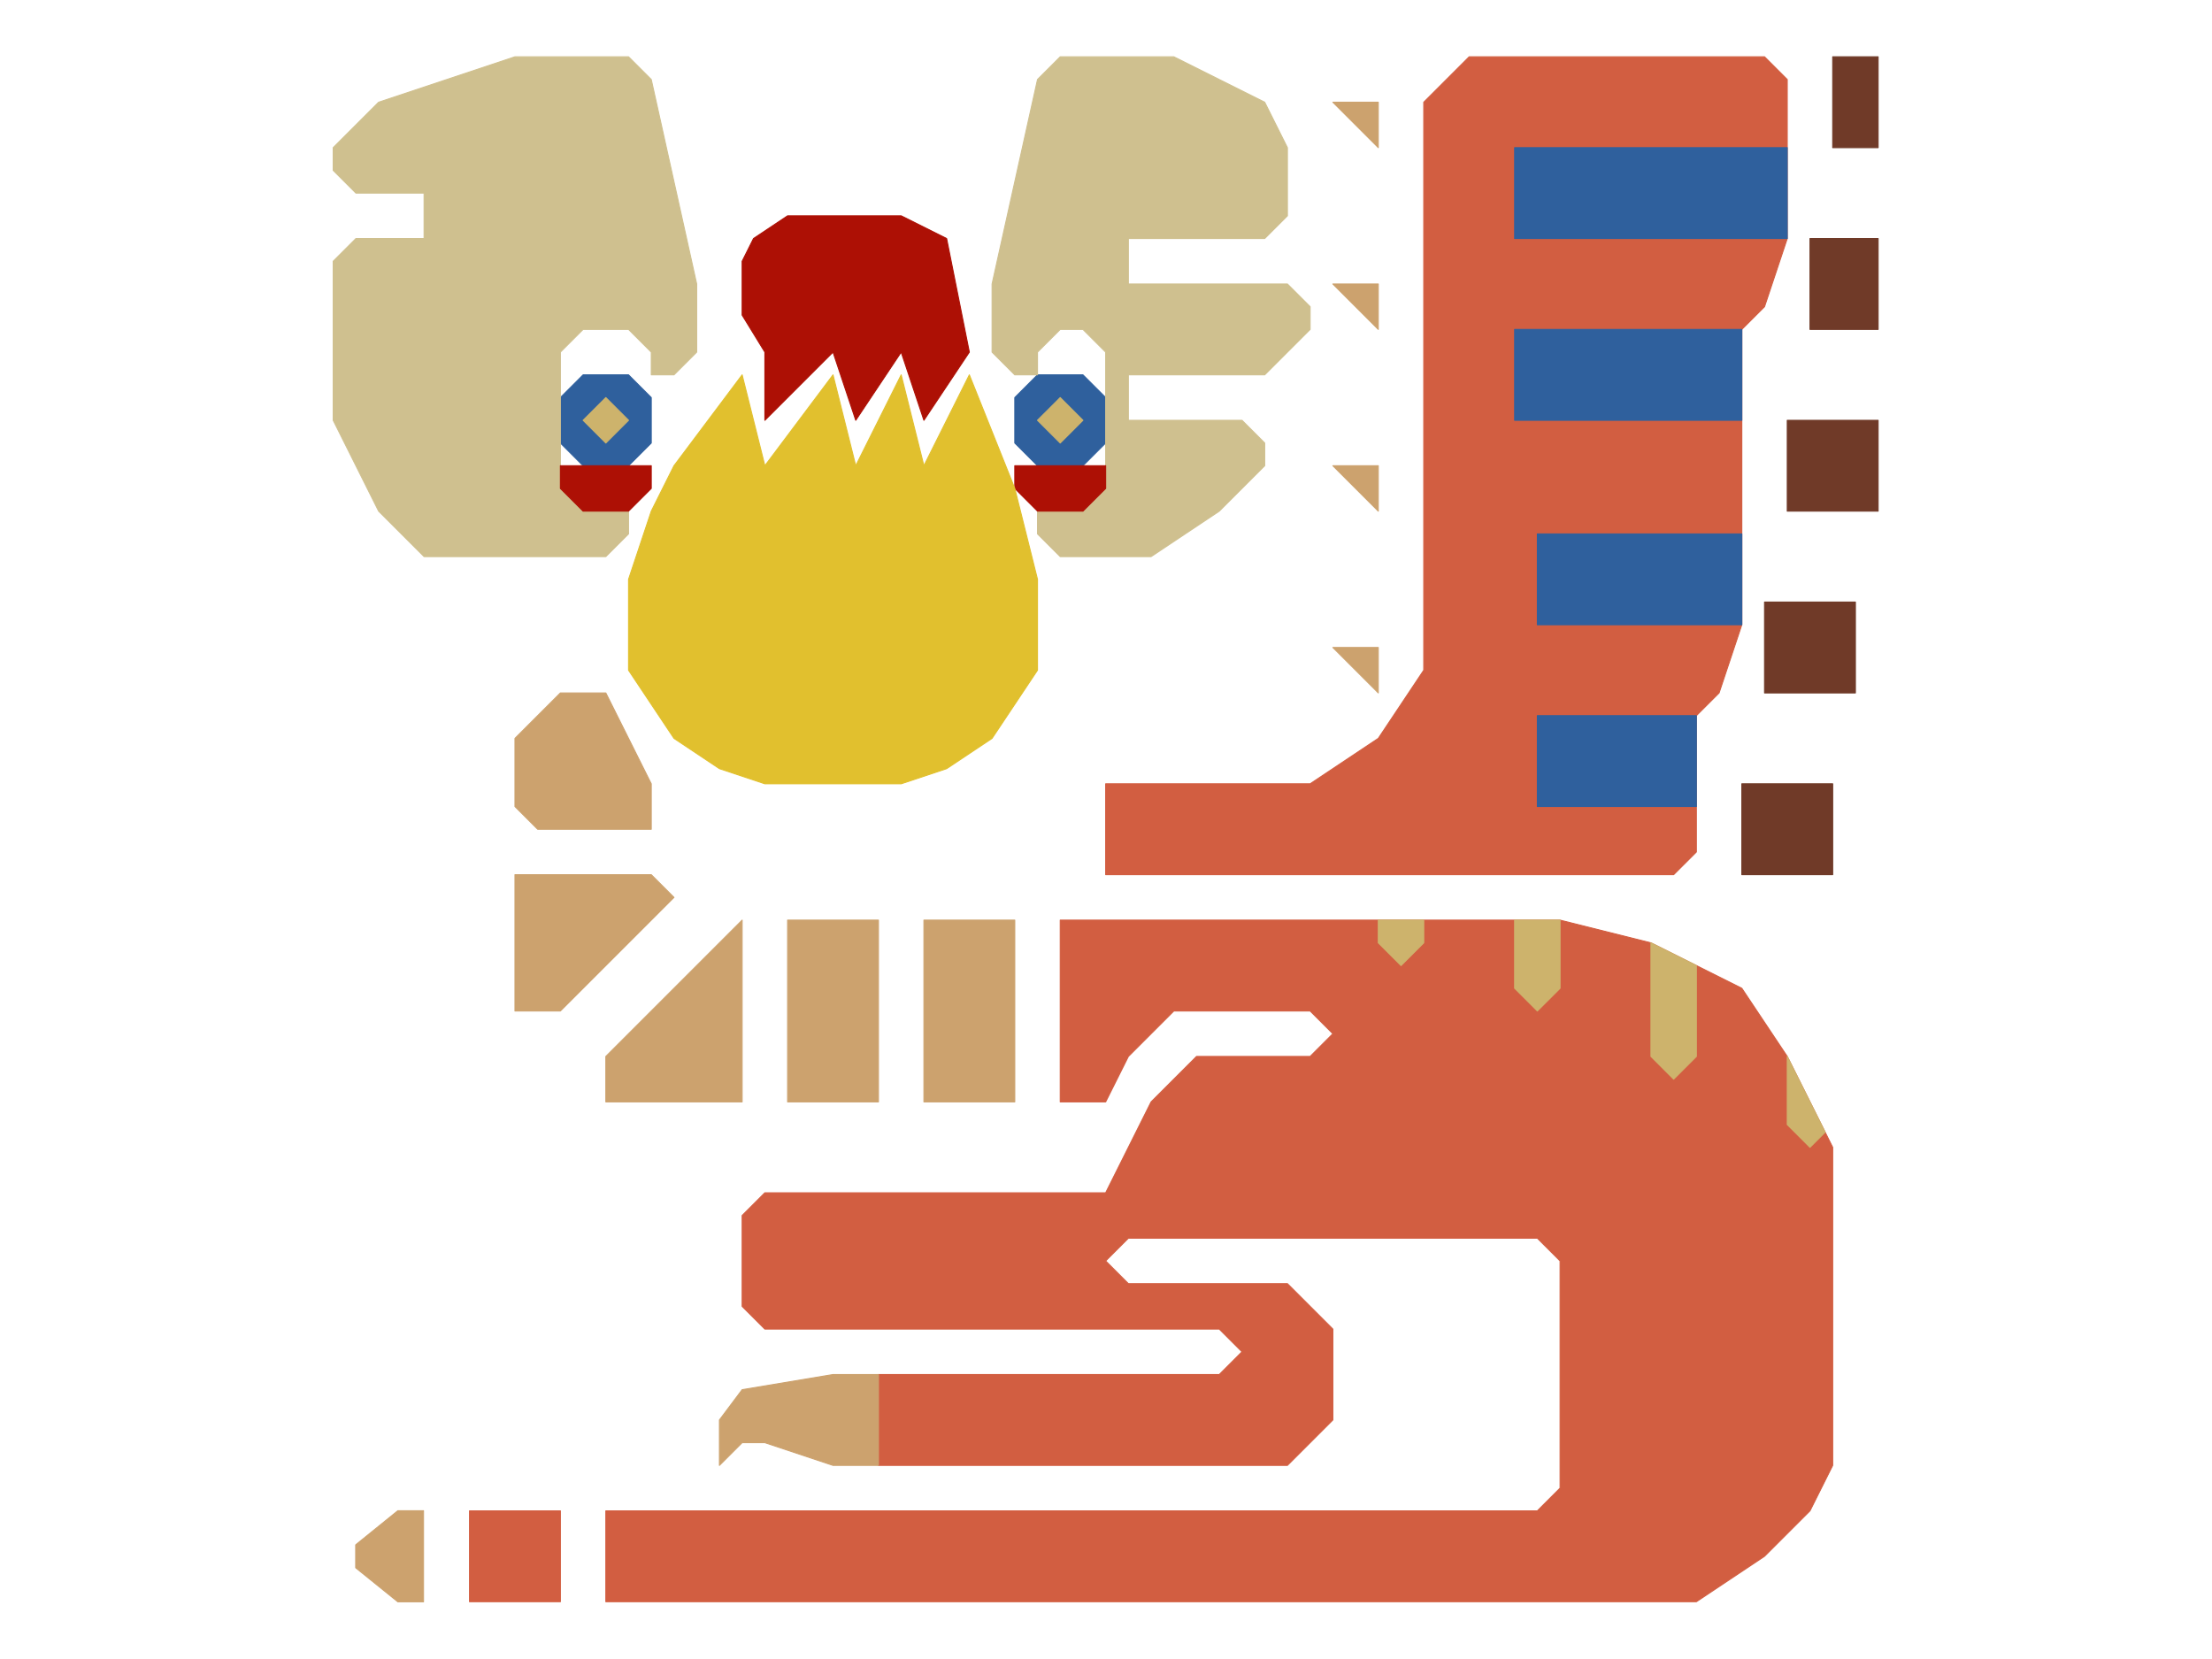 <?xml version="1.0" encoding="UTF-8" standalone="no"?>
<!DOCTYPE svg PUBLIC "-//W3C//DTD SVG 1.1//EN" "http://www.w3.org/Graphics/SVG/1.1/DTD/svg11.dtd">
<svg width="100%" height="100%" viewBox="0 0 4634 3475" version="1.1" xmlns="http://www.w3.org/2000/svg" xmlns:xlink="http://www.w3.org/1999/xlink" xml:space="preserve" xmlns:serif="http://www.serif.com/" style="fill-rule:evenodd;clip-rule:evenodd;stroke-linecap:round;stroke-linejoin:round;stroke-miterlimit:1.5;">
    <g transform="matrix(2.083,0,0,2.083,0,0)">
        <g id="Layer14">
            <g transform="matrix(1,0,0,1,-30.5,-11.45)">
                <path d="M1142.5,799.75L1348.15,799.75L1416.7,754.05L1462.4,685.5L1462.4,114.25L1508.1,68.55L1805.15,68.55L1828,91.4L1828,251.35L1805.15,319.9L1782.3,342.75L1782.3,639.8L1759.45,708.35L1736.6,731.2L1736.6,868.3L1713.75,891.15L1142.5,891.15L1142.5,799.75Z" style="fill:rgb(210,94,65);stroke:rgb(210,94,65);stroke-width:1px;"/>
            </g>
            <g transform="matrix(1,0,0,1,-30.5,-11.45)">
                <path d="M1096.8,936.85L1599.5,936.85L1690.9,959.7L1782.3,1005.4L1828,1073.95L1873.7,1165.35L1873.7,1485.25L1850.85,1530.95L1805.15,1576.65L1736.6,1622.35L639.8,1622.35L639.8,1530.95L1576.65,1530.95L1599.5,1508.1L1599.5,1279.6L1576.65,1256.75L1165.35,1256.75L1142.5,1279.6L1165.35,1302.45L1325.3,1302.45L1371,1348.15L1371,1439.55L1325.3,1485.25L914,1485.25L914,1393.85L1256.75,1393.85L1279.6,1371L1256.75,1348.15L799.75,1348.15L776.9,1325.3L776.9,1233.9L799.75,1211.05L1142.5,1211.05L1188.2,1119.65L1233.9,1073.95L1348.15,1073.95L1371,1051.1L1348.15,1028.25L1211.05,1028.25L1165.35,1073.95L1142.5,1119.65L1096.8,1119.65L1096.8,936.85Z" style="fill:rgb(210,94,65);stroke:rgb(210,94,65);stroke-width:1px;"/>
            </g>
            <g transform="matrix(1,0,0,1,-30.5,-11.45)">
                <rect x="502.7" y="1530.95" width="91.4" height="91.4" style="fill:rgb(210,94,65);stroke:rgb(210,94,65);stroke-width:1px;"/>
            </g>
        </g>
        <g id="Layer16">
            <g transform="matrix(1,0,0,1,15.2,-11.45)">
                <path d="M1371,936.85L1371,959.7L1393.85,982.55L1416.7,959.7L1416.7,936.85L1371,936.85Z" style="fill:rgb(205,179,108);stroke:rgb(205,179,108);stroke-width:1px;"/>
            </g>
            <g transform="matrix(1,0,0,1,-30.5,-11.45)">
                <path d="M1553.8,936.85L1553.8,1005.4L1576.65,1028.25L1599.5,1005.4L1599.5,936.85L1553.8,936.85Z" style="fill:rgb(205,179,108);stroke:rgb(205,179,108);stroke-width:1px;"/>
            </g>
            <g transform="matrix(1,0,0,1,-30.5,-11.45)">
                <path d="M1690.9,959.7L1690.9,1073.95L1713.75,1096.8L1736.6,1073.95L1736.6,982.55L1690.9,959.7Z" style="fill:rgb(205,179,108);stroke:rgb(205,179,108);stroke-width:1px;"/>
            </g>
            <g transform="matrix(1,0,0,1,-30.5,-11.45)">
                <path d="M1828,1073.95L1850.85,1119.65L1866.11,1150.09L1850.85,1165.35L1828,1142.5L1828,1073.95Z" style="fill:rgb(205,179,108);stroke:rgb(205,179,108);stroke-width:1px;"/>
            </g>
        </g>
        <g id="Layer15">
            <g transform="matrix(1,0,0,1,-30.5,-11.45)">
                <rect x="1873.7" y="68.55" width="45.7" height="91.4" style="fill:rgb(112,58,40);stroke:rgb(112,58,40);stroke-width:1px;"/>
            </g>
            <g transform="matrix(1,0,0,1,-30.5,-11.45)">
                <rect x="1850.85" y="251.35" width="68.55" height="91.4" style="fill:rgb(112,58,40);stroke:rgb(112,58,40);stroke-width:1px;"/>
            </g>
            <g transform="matrix(1,0,0,1,-30.5,-11.45)">
                <rect x="1828" y="434.15" width="91.4" height="91.4" style="fill:rgb(112,58,40);stroke:rgb(112,58,40);stroke-width:1px;"/>
            </g>
            <g transform="matrix(1,0,0,1,-53.35,-11.45)">
                <rect x="1828" y="616.95" width="91.4" height="91.4" style="fill:rgb(112,58,40);stroke:rgb(112,58,40);stroke-width:1px;"/>
            </g>
            <g transform="matrix(1,0,0,1,-30.5,-11.45)">
                <rect x="1782.3" y="799.75" width="91.4" height="91.4" style="fill:rgb(112,58,40);stroke:rgb(112,58,40);stroke-width:1px;"/>
            </g>
        </g>
        <g id="Layer12">
            <g transform="matrix(1,0,0,1,-30.5,-11.45)">
                <path d="M685.5,799.75L639.8,708.35L594.1,708.35L548.4,754.05L548.4,822.6L571.25,845.45L685.5,845.45L685.5,799.75Z" style="fill:rgb(204,162,110);stroke:rgb(204,162,110);stroke-width:1px;"/>
            </g>
            <g transform="matrix(1,0,0,1,-30.5,-11.45)">
                <path d="M548.4,891.15L685.5,891.15L708.35,914L594.1,1028.25L548.4,1028.25L548.4,891.15Z" style="fill:rgb(204,162,110);stroke:rgb(204,162,110);stroke-width:1px;"/>
            </g>
            <g transform="matrix(1,0,0,1,-30.5,-11.45)">
                <path d="M776.9,936.85L639.8,1073.95L639.8,1119.65L776.9,1119.65L776.9,936.85Z" style="fill:rgb(204,162,110);stroke:rgb(204,162,110);stroke-width:1px;"/>
            </g>
            <g transform="matrix(1,0,0,1,-30.5,-11.45)">
                <rect x="822.6" y="936.85" width="91.4" height="182.8" style="fill:rgb(204,162,110);stroke:rgb(204,162,110);stroke-width:1px;"/>
            </g>
            <g transform="matrix(1,0,0,1,-30.5,-11.45)">
                <rect x="959.7" y="936.85" width="91.4" height="182.8" style="fill:rgb(204,162,110);stroke:rgb(204,162,110);stroke-width:1px;"/>
            </g>
            <g transform="matrix(1,0,0,1,-30.5,-11.45)">
                <path d="M914,1393.85L868.3,1393.85L776.9,1409.08L754.05,1439.55L754.05,1485.25L776.9,1462.4L799.75,1462.4L868.3,1485.25L914,1485.25L914,1393.85Z" style="fill:rgb(204,162,110);stroke:rgb(204,162,110);stroke-width:1px;"/>
            </g>
            <g transform="matrix(0.571,0,0,1,-95.786,125.65)">
                <path d="M914,1393.85L868.3,1393.85L794.038,1428.15L794.038,1451L868.3,1485.25L914,1485.25L914,1393.85Z" style="fill:rgb(204,162,110);stroke:rgb(204,162,110);stroke-width:1.23px;"/>
            </g>
            <g transform="matrix(1,0,0,1,-30.5,34.25)">
                <path d="M1416.7,68.55L1371,68.55L1416.7,114.25L1416.7,68.55Z" style="fill:rgb(204,162,110);stroke:rgb(204,162,110);stroke-width:1px;"/>
            </g>
            <g transform="matrix(1,0,0,1,-30.5,217.05)">
                <path d="M1416.7,68.55L1371,68.55L1416.7,114.25L1416.7,68.55Z" style="fill:rgb(204,162,110);stroke:rgb(204,162,110);stroke-width:1px;"/>
            </g>
            <g transform="matrix(1,0,0,1,-30.5,399.85)">
                <path d="M1416.7,68.55L1371,68.55L1416.7,114.25L1416.7,68.55Z" style="fill:rgb(204,162,110);stroke:rgb(204,162,110);stroke-width:1px;"/>
            </g>
            <g transform="matrix(1,0,0,1,-30.5,582.65)">
                <path d="M1416.7,68.55L1371,68.55L1416.7,114.25L1416.7,68.55Z" style="fill:rgb(204,162,110);stroke:rgb(204,162,110);stroke-width:1px;"/>
            </g>
        </g>
        <g id="Layer13">
            <g transform="matrix(1,0,0,1,-53.35,-11.45)">
                <path d="M616.95,457L616.95,411.3L639.8,388.45L685.5,388.45L708.35,411.3L708.35,457L685.5,479.85L639.8,479.85L616.95,457Z" style="fill:rgb(47,96,157);stroke:rgb(47,96,157);stroke-width:1px;"/>
            </g>
            <g transform="matrix(1,0,0,1,403.65,-11.45)">
                <path d="M616.95,411.3L639.8,388.45L685.5,388.45L708.35,411.3L708.35,457L685.5,479.85L639.8,479.85L616.95,457L616.95,411.3Z" style="fill:rgb(47,96,157);stroke:rgb(47,96,157);stroke-width:1px;"/>
            </g>
            <g transform="matrix(1,0,0,1,-30.5,-11.45)">
                <rect x="1553.8" y="159.95" width="274.2" height="91.4" style="fill:rgb(47,96,157);stroke:rgb(47,96,157);stroke-width:1px;"/>
            </g>
            <g transform="matrix(1,0,0,1,-30.5,-11.45)">
                <rect x="1553.8" y="342.75" width="228.5" height="91.4" style="fill:rgb(47,96,157);stroke:rgb(47,96,157);stroke-width:1px;"/>
            </g>
            <g transform="matrix(1,0,0,1,-30.5,-11.45)">
                <rect x="1576.65" y="548.4" width="205.65" height="91.4" style="fill:rgb(47,96,157);stroke:rgb(47,96,157);stroke-width:1px;"/>
            </g>
            <g transform="matrix(1,0,0,1,-30.5,-11.45)">
                <rect x="1576.65" y="731.2" width="159.95" height="91.4" style="fill:rgb(47,96,157);stroke:rgb(47,96,157);stroke-width:1px;"/>
            </g>
        </g>
        <g id="Layer8">
            <g transform="matrix(1,0,0,1,-53.35,-11.45)">
                <path d="M639.8,434.15L662.65,411.3L685.5,434.15L662.65,457L639.8,434.15Z" style="fill:rgb(205,179,108);stroke:rgb(205,179,108);stroke-width:1px;"/>
            </g>
            <g transform="matrix(1,0,0,1,403.65,-11.45)">
                <path d="M639.8,434.15L662.65,411.3L685.5,434.15L662.65,457L639.8,434.15Z" style="fill:rgb(205,179,108);stroke:rgb(205,179,108);stroke-width:1px;"/>
            </g>
        </g>
        <g id="Layer11">
            <g transform="matrix(1,0,0,1,-30.5,-11.45)">
                <path d="M365.6,159.95L411.3,114.25L548.4,68.55L662.65,68.55L685.5,91.4L731.2,297.05L731.2,365.6L708.35,388.45L685.5,388.45L685.5,365.6L662.65,342.75L616.95,342.75L594.1,365.6L594.1,479.85L616.95,525.55L662.65,525.55L662.65,548.4L639.8,571.25L457,571.25L411.3,525.55L365.6,434.15L365.6,274.2L388.45,251.35L457,251.35L457,205.65L388.45,205.65L365.6,182.8L365.6,159.95Z" style="fill:rgb(207,192,143);stroke:rgb(207,192,143);stroke-width:1px;"/>
            </g>
            <g transform="matrix(-1,0,0,1,1728.95,-11.45)">
                <path d="M434.15,228.5L434.15,159.95L457,114.25L548.4,68.55L662.65,68.55L685.5,91.4L731.2,297.05L731.2,365.6L708.35,388.45L685.5,388.45L685.5,365.6L662.65,342.75L639.8,342.75L616.95,365.6L616.95,502.7L639.8,525.55L685.5,525.55L685.5,548.4L662.65,571.25L571.25,571.25L502.7,525.55L457,479.85L457,457L479.85,434.15L594.1,434.15L594.1,388.45L457,388.45L411.3,342.75L411.3,319.9L434.15,297.05L594.1,297.05L594.1,251.35L457,251.35L434.15,228.5Z" style="fill:rgb(207,192,143);stroke:rgb(207,192,143);stroke-width:1px;"/>
            </g>
        </g>
        <g id="Layer10">
            <g transform="matrix(1,0,0,1,-30.5,-11.45)">
                <path d="M685.5,502.7L685.5,479.85L594.1,479.85L594.1,502.7L616.95,525.55L662.65,525.55L685.5,502.7Z" style="fill:rgb(173,16,5);stroke:rgb(173,16,5);stroke-width:1px;"/>
            </g>
            <g transform="matrix(1,0,0,1,426.5,-11.45)">
                <path d="M662.65,525.55L685.5,502.7L685.5,479.85L594.1,479.85L594.1,502.7L616.95,525.55L662.65,525.55Z" style="fill:rgb(173,16,5);stroke:rgb(173,16,5);stroke-width:1px;"/>
            </g>
            <g transform="matrix(1,0,0,1,-53.35,-11.45)">
                <path d="M822.6,434.15L822.6,365.6L799.75,328.355L799.75,274.2L811.175,251.35L845.45,228.5L959.7,228.5L1005.4,251.35L1028.25,365.6L982.55,434.15L959.7,365.6L914,434.15L891.15,365.6L822.6,434.15Z" style="fill:rgb(173,16,5);stroke:rgb(173,16,5);stroke-width:1px;"/>
            </g>
        </g>
        <g transform="matrix(1,0,0,1,-53.35,-11.45)">
            <g id="Layer9">
                <path d="M822.6,799.75L776.9,784.517L731.2,754.05L685.5,685.5L685.5,594.1L708.35,525.55L731.2,479.85L799.75,388.45L822.6,479.85L891.15,388.45L914,479.85L959.7,388.45L982.55,479.85L1028.25,388.45L1073.95,502.7L1096.8,594.1L1096.8,685.5L1051.1,754.05L1005.4,784.517L959.7,799.75L822.6,799.75Z" style="fill:rgb(225,192,46);stroke:rgb(225,192,46);stroke-width:1px;"/>
            </g>
        </g>
    </g>
</svg>
